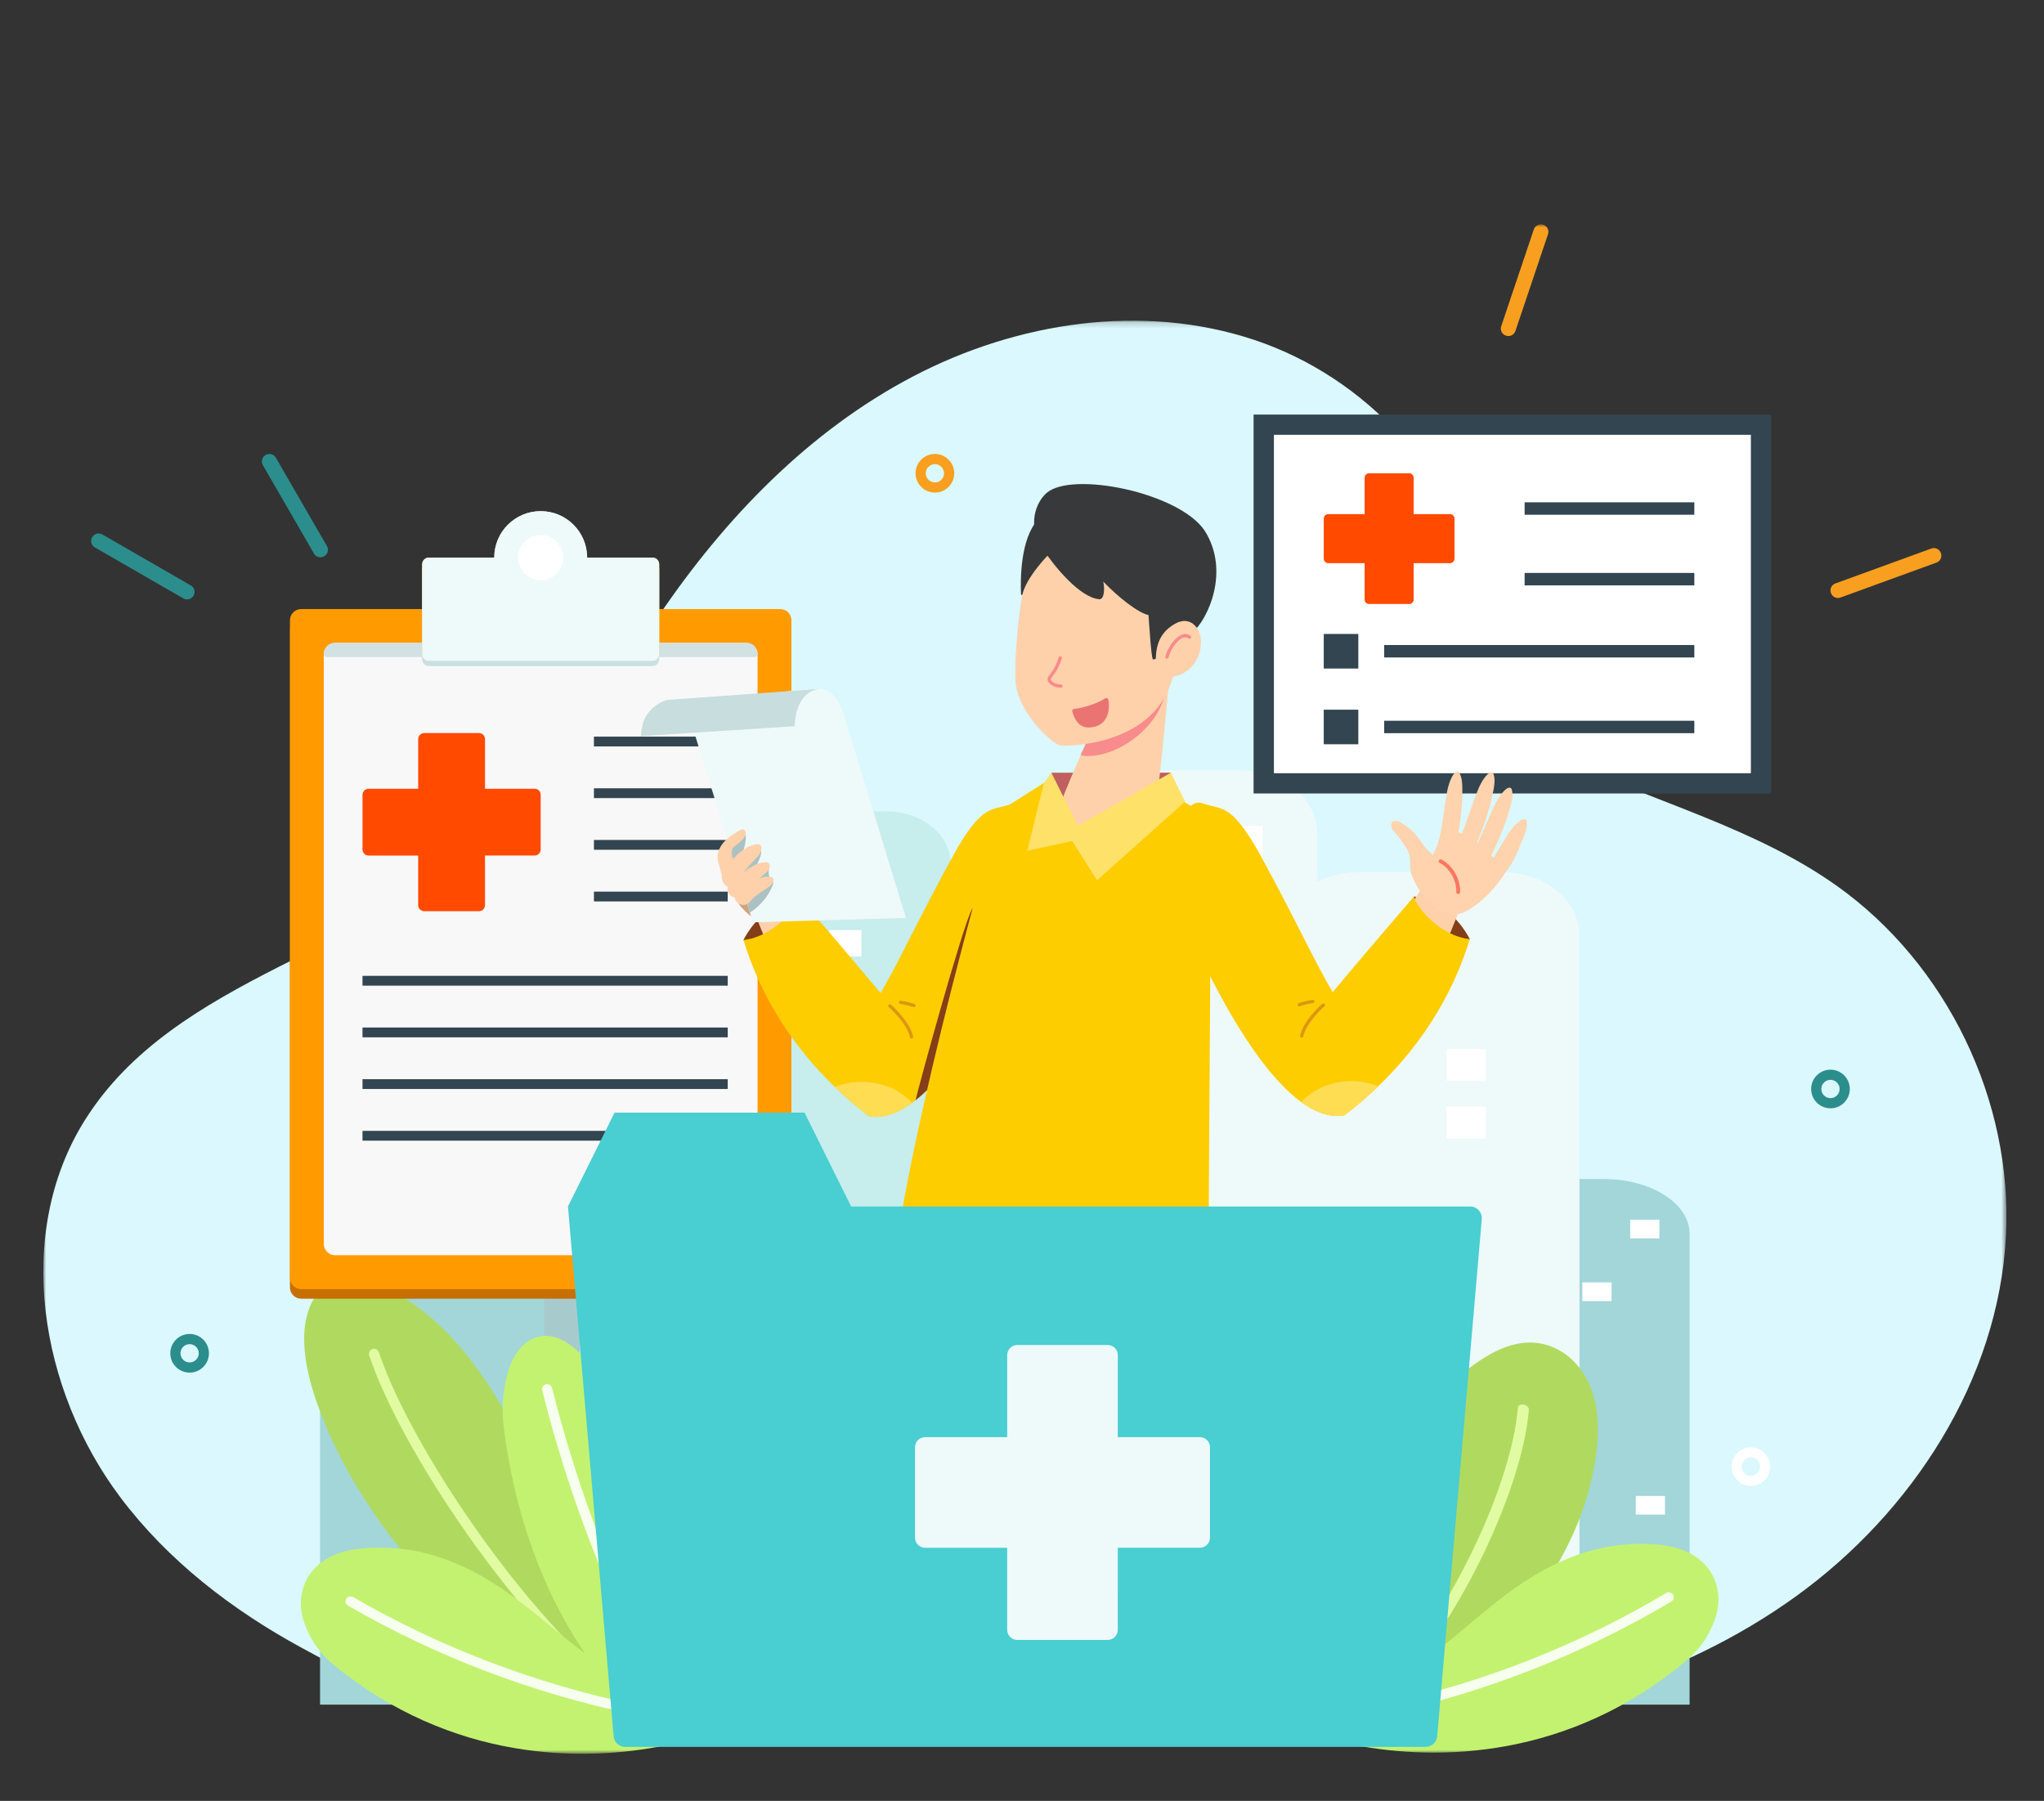 <svg xmlns="http://www.w3.org/2000/svg" xmlns:xlink="http://www.w3.org/1999/xlink" width="345" height="304" viewBox="0 0 345 304">
    <rect x="0" y="0" width="345" height="304" fill="#333333" stroke="none"/>
    <defs>
        <path id="16kcbyfu6a" d="M0 0.185L331.351 0.185 331.351 238.814 0 238.814z"/>
        <path id="7afiw03h1c" d="M0 258.169L331.351 258.169 331.351 0 0 0z"/>
    </defs>
    <g fill="none" fill-rule="evenodd">
        <g>
            <g>
                <g>
                    <g>
                        <g>
                            <g transform="translate(-673 -301) translate(466 231) translate(192 70) translate(14) translate(.422) translate(7.89 37.872)">
                                <g transform="translate(0 16.076)">
                                    <mask id="c5rq7f73cb" fill="#fff">
                                        <use xlink:href="#16kcbyfu6a"/>
                                    </mask>
                                    <path fill="#DAF8FD" d="M13.007 198.81c-13.616-18.103-18.033-44.474-5.996-63.67 15.19-24.224 48.775-28.769 69.86-48.05 11.312-10.346 18.411-24.381 27.006-37.087 11.132-16.459 25.358-31.212 42.937-40.417 17.58-9.204 38.762-12.424 57.582-6.156s34.533 22.84 37.306 42.533c1.043 7.416.543 15.663 5.202 21.516 2.49 3.127 6.131 5.082 9.742 6.781 15.336 7.218 32.22 11.487 46.044 21.306 18.598 13.21 29.76 36.304 28.576 59.13-1.259 24.273-15.814 46.665-35.49 60.854-19.678 14.19-43.966 20.853-68.129 22.745-11.09.868-22.322.782-33.252-1.307-12.528-2.396-24.404-7.367-36.675-10.855-26.245-7.461-55.272-7.639-80.426 3.777-12.898 5.854-21.53.915-33.722-5.724-11.703-6.373-22.5-14.656-30.565-25.376" mask="url(#c5rq7f73cb)"/>
                                </g>
                                <path fill="#A2D6D9" d="M277.87 249.88v-79.478c0-5.107-6.465-9.247-14.442-9.247h-8.948c-7.977 0-14.444 4.14-14.444 9.247v79.478h37.835z"/>
                                <mask id="hoo296yn5d" fill="#fff">
                                    <use xlink:href="#7afiw03h1c"/>
                                </mask>
                                <path fill="#FFF" d="M267.841 171.175L272.772 171.175 272.772 168.018 267.841 168.018zM259.77 181.759L264.7 181.759 264.7 178.602 259.77 178.602zM268.787 217.798L273.717 217.798 273.717 214.642 268.787 214.642z" mask="url(#hoo296yn5d)"/>
                                <path fill="#A7CBCD" d="M107.816 249.88v-79.478c0-5.107-6.467-9.247-14.444-9.247h-8.947c-7.978 0-14.445 4.14-14.445 9.247v79.478h37.836z" mask="url(#hoo296yn5d)"/>
                                <path fill="#FFF" d="M80.628 192.146L85.558 192.146 85.558 188.989 80.628 188.989zM86.433 211.282L91.363 211.282 91.363 208.126 86.433 208.126z" mask="url(#hoo296yn5d)"/>
                                <path fill="#A2D6D9" d="M84.543 249.88v-91.204c0-5.107-6.466-9.248-14.444-9.248h-8.948c-7.977 0-14.443 4.141-14.443 9.248v91.204h37.835z" mask="url(#hoo296yn5d)"/>
                                <path fill="#A2D6D9" d="M68.95 199.121L73.881 199.121 73.881 195.964 68.95 195.964zM60.878 209.704L65.808 209.704 65.808 206.548 60.878 206.548z" mask="url(#hoo296yn5d)"/>
                                <path fill="#EEF9FA" d="M246.298 109.354h-24.445c-2.503 0-4.833.59-6.815 1.598v-8.15c0-5.883-5.813-10.653-12.983-10.653H184.68v145.845c0 6.565 6.486 11.886 14.489 11.886h43.158c9.364 0 16.955-7.431 16.955-16.6V120.007c0-5.883-5.813-10.652-12.984-10.652" mask="url(#hoo296yn5d)"/>
                                <path fill="#FFF" d="M236.862 154.309L243.431 154.309 243.431 148.919 236.862 148.919z" mask="url(#hoo296yn5d)"/>
                                <path fill="#EEF9FA" d="M236.862 186.757L243.431 186.757 243.431 181.368 236.862 181.368z" mask="url(#hoo296yn5d)"/>
                                <path fill="#FFF" d="M223.525 216.22L230.094 216.22 230.094 210.831 223.525 210.831zM199.251 106.931L205.819 106.931 205.819 101.542 199.251 101.542z" mask="url(#hoo296yn5d)"/>
                                <path fill="#EEF9FA" d="M192.681 134.026L199.251 134.026 199.251 128.637 192.681 128.637z" mask="url(#hoo296yn5d)"/>
                                <path fill="#FFF" d="M232.483 124.809L239.051 124.809 239.051 119.419 232.483 119.419zM236.862 144.597L243.431 144.597 243.431 139.207 236.862 139.207z" mask="url(#hoo296yn5d)"/>
                                <path fill="#C7EDED" d="M142.387 99.111h-20.222c-5.931 0-10.74 3.946-10.74 8.813v7.128h-10.112c-5.931 0-10.74 3.945-10.74 8.812v117.204c0 4.867 4.809 8.812 10.74 8.812h51.815V107.924c0-4.867-4.81-8.813-10.74-8.813" mask="url(#hoo296yn5d)"/>
                                <path fill="#FFF" d="M97.234 128.977L102.668 128.977 102.668 124.519 97.234 124.519zM132.662 114.824L138.096 114.824 138.096 110.366 132.662 110.366zM132.662 123.579L138.096 123.579 138.096 119.121 132.662 119.121z" mask="url(#hoo296yn5d)"/>
                                <path fill="#B0DA5F" d="M95.555 250.95c-9.449-2.74-17.378-8.832-24.36-15.494-10.459-9.98-19.426-21.695-24.517-35.161-1.486-3.931-2.645-8.052-2.65-12.292-.004-3.77 1.356-8.115 4.937-9.687 2.98-1.31 6.391-.211 9.183 1.255 11.066 5.806 18.065 16.803 23.422 27.888 5.358 11.085 9.656 22.878 17.401 32.477 2.577 3.193 5.545 6.16 7.29 9.865-1.993 2.059-5.112 2.754-7.935 2.461-2.824-.291-5.436-1.436-7.995-2.565" mask="url(#hoo296yn5d)"/>
                                <path fill="#E1FBA3" d="M97.58 249.531c.269.011.537-.104.713-.333.289-.375.22-.912-.156-1.202-16.816-12.95-36.122-41.601-41.51-57.608-.15-.447-.636-.69-1.085-.538-.448.151-.689.637-.539 1.085 5.465 16.235 25.04 45.29 42.09 58.42.146.112.317.17.488.176" mask="url(#hoo296yn5d)"/>
                                <path fill="#C3F271" d="M105.073 256.741c2.657-.545.78-7.837-2.154-8.94-8.821-3.316-15.14-9.697-22.221-15.113-7.081-5.415-15.563-10.044-26.426-9.231-2.74.205-5.936.94-8.229 3.176-2.757 2.687-2.977 6.34-2.144 8.983.938 2.973 2.667 5.54 5.001 7.459 20.142 16.56 42.356 16.5 56.173 13.666" mask="url(#hoo296yn5d)"/>
                                <path fill="#F7FFEE" d="M99.654 251.527c.43.043.835-.233.928-.653.102-.45-.192-.894-.655-.99-16.93-3.558-32.955-9.666-47.63-18.154-.408-.237-.934-.106-1.175.29-.243.395-.11.906.296 1.14 14.835 8.582 31.033 14.756 48.145 18.351.031.007.062.012.091.016" mask="url(#hoo296yn5d)"/>
                                <path fill="#C3F271" d="M104.635 255.856c1.895 1.537 6.534-1.126 5.331-4.199-3.618-9.242-6.1-23.722-7.568-33.365-1.47-9.643-4.2-19.691-11.208-27.116-1.768-1.873-4.089-3.656-6.644-3.554-3.071.12-5.11 2.906-5.982 5.662-.983 3.101-1.272 6.46-.856 9.748 3.577 28.361 17.074 44.837 26.927 52.824" mask="url(#hoo296yn5d)"/>
                                <path fill="#F7FFEE" d="M104.553 247.868c.139 0 .28-.033.411-.105.417-.226.57-.746.344-1.161-8.42-15.49-14.959-32.37-19.436-50.169-.116-.459-.59-.736-1.04-.622-.459.116-.737.581-.622 1.04 4.512 17.94 11.104 34.953 19.593 50.569.155.285.446.446.75.448" mask="url(#hoo296yn5d)"/>
                                <path fill="#B0DA5F" d="M225.372 253.295c9.108-2.916 15.674-8.559 21.086-14.62 8.106-9.082 14.158-19.533 15.656-31.21.438-3.408.477-6.956-.723-10.53-1.067-3.179-3.727-6.755-7.921-7.852-3.492-.911-6.748.232-9.254 1.645-9.928 5.604-14.125 15.322-16.579 25.01-2.454 9.687-3.599 19.903-8.974 28.49-1.787 2.857-4.05 5.548-4.823 8.783 2.672 1.608 6.134 1.994 9.006 1.567 2.87-.426 5.28-1.558 7.636-2.674" mask="url(#hoo296yn5d)"/>
                                <path fill="#E1FBA3" d="M222.848 252.228c-.278.026-.591-.054-.84-.235-.409-.298-.49-.755-.179-1.023 13.914-11.994 25.97-37.381 27.055-51.218.03-.388.47-.624.984-.524.512.099.901.493.871.88-1.1 14.035-13.322 39.78-27.43 51.94-.121.104-.284.163-.46.18" mask="url(#hoo296yn5d)"/>
                                <path fill="#C3F271" d="M221.436 256.714c-2.664-.513-.878-7.826 2.042-8.966 8.78-3.428 15.018-9.885 22.031-15.389 7.012-5.503 15.436-10.237 26.31-9.56 2.741.17 5.946.867 8.266 3.073 2.79 2.652 3.057 6.302 2.256 8.956-.9 2.986-2.597 5.573-4.907 7.521-19.934 16.81-42.147 17.026-55.998 14.365" mask="url(#hoo296yn5d)"/>
                                <path fill="#F7FFEE" d="M226.788 251.431c-.429.05-.837-.221-.935-.64-.107-.45.18-.896.642-.998 16.884-3.769 32.833-10.076 47.401-18.746.405-.241.932-.117 1.178.275.248.392.122.906-.282 1.145-14.726 8.765-30.847 15.14-47.912 18.949-.032.006-.062.012-.092.015" mask="url(#hoo296yn5d)"/>
                                <path fill="#324550" d="M204.276 96.066L291.644 96.066 291.644 32.109 204.276 32.109z" mask="url(#hoo296yn5d)"/>
                                <path fill="#FFF" d="M207.708 92.651L288.213 92.651 288.213 35.524 207.708 35.524z" mask="url(#hoo296yn5d)"/>
                                <path fill="#FF4A00" d="M237.433 48.914h-6.14v-6.14c0-.418-.339-.757-.757-.757l-6.763.001c-.417 0-.757.34-.757.757v6.14h-6.14c-.418.001-.757.34-.757.757v6.764c0 .418.339.756.757.756h6.14v6.139c0 .418.339.756.756.756h6.763c.418 0 .757-.339.757-.757v-6.14h6.14c.417 0 .757-.339.757-.757V49.67c0-.417-.339-.756-.756-.756" mask="url(#hoo296yn5d)"/>
                                <path fill="#324550" d="M250.023 49.018L278.669 49.018 278.669 46.92 250.023 46.92zM250.023 60.941L278.669 60.941 278.669 58.842 250.023 58.842zM226.318 73.111L278.669 73.111 278.669 71.012 226.318 71.012zM226.318 85.892L278.669 85.892 278.669 83.794 226.318 83.794zM216.119 74.979L221.955 74.979 221.955 69.143 216.119 69.143zM216.119 87.761L221.955 87.761 221.955 81.925 216.119 81.925z" mask="url(#hoo296yn5d)"/>
                                <path fill="#CAE0E0" d="M91.787 56.25c0 4.328-3.51 7.837-7.839 7.837-4.328 0-7.838-3.51-7.838-7.838s3.51-7.838 7.838-7.838c4.33 0 7.839 3.51 7.839 7.838" mask="url(#hoo296yn5d)"/>
                                <path fill="#C76F00" d="M124.366 181.354H43.532c-1.053 0-1.905-.854-1.905-1.906V68.459c0-1.052.852-1.905 1.905-1.905h80.834c1.052 0 1.905.853 1.905 1.905v110.989c0 1.052-.853 1.906-1.905 1.906" mask="url(#hoo296yn5d)"/>
                                <path fill="#FF9B00" d="M124.366 179.733H43.532c-1.053 0-1.905-.853-1.905-1.906V66.84c0-1.053.852-1.905 1.905-1.905h80.834c1.052 0 1.905.852 1.905 1.905v110.988c0 1.053-.853 1.906-1.905 1.906" mask="url(#hoo296yn5d)"/>
                                <path fill="#F8F8F8" d="M118.65 174.017H49.247c-1.051 0-1.906-.852-1.906-1.905V72.554c0-1.052.855-1.906 1.906-1.906h69.403c1.052 0 1.906.854 1.906 1.906v99.558c0 1.053-.854 1.905-1.906 1.905" mask="url(#hoo296yn5d)"/>
                                <path fill="#D2E1E2" d="M120.073 73.045H47.824c-.266 0-.482-.216-.482-.483v-.008c0-1.052.853-1.905 1.905-1.905h69.403c1.052 0 1.906.853 1.906 1.905v.008c0 .267-.216.483-.483.483" mask="url(#hoo296yn5d)"/>
                                <path fill="#FFCF00" d="M102.822 73.677H65.076c-.624 0-1.13-.506-1.13-1.13V57.379c0-.624.506-1.13 1.13-1.13h37.746c.624 0 1.128.506 1.128 1.13v15.168c0 .624-.504 1.13-1.128 1.13" mask="url(#hoo296yn5d)"/>
                                <path fill="#CAE0E0" d="M102.822 74.557H65.076c-.624 0-1.13-.505-1.13-1.13V58.26c0-.624.506-1.13 1.13-1.13h37.746c.624 0 1.128.506 1.128 1.13v15.168c0 .624-.504 1.13-1.128 1.13" mask="url(#hoo296yn5d)"/>
                                <path fill="#EEF9FA" d="M102.822 73.677H65.076c-.624 0-1.13-.506-1.13-1.13V57.379c0-.624.506-1.13 1.13-1.13h37.746c.624 0 1.128.506 1.128 1.13v15.168c0 .624-.504 1.13-1.128 1.13" mask="url(#hoo296yn5d)"/>
                                <path fill="#EEF9FA" d="M91.787 56.25c0 4.328-3.51 7.837-7.839 7.837-4.328 0-7.838-3.51-7.838-7.838s3.51-7.838 7.838-7.838c4.33 0 7.839 3.51 7.839 7.838" mask="url(#hoo296yn5d)"/>
                                <path fill="#FFF" d="M87.76 56.25c0 2.104-1.706 3.81-3.811 3.81s-3.811-1.706-3.811-3.81c0-2.106 1.706-3.812 3.81-3.812 2.106 0 3.811 1.706 3.811 3.811" mask="url(#hoo296yn5d)"/>
                                <path fill="#FF4A00" d="M82.919 95.267H74.55l.001-8.367c0-.57-.462-1.03-1.03-1.03h-9.217c-.57.002-1.03.463-1.03 1.033l-.002 8.366h-8.367c-.569 0-1.03.463-1.03 1.032v9.215c0 .57.46 1.031 1.03 1.031h8.367v8.367c0 .569.461 1.03 1.03 1.03l9.217-.001c.57 0 1.031-.461 1.031-1.031v-8.367l8.367-.001c.57 0 1.031-.461 1.031-1.031v-9.216c0-.57-.461-1.03-1.03-1.03" mask="url(#hoo296yn5d)"/>
                                <path fill="#324550" d="M92.936 88.126L115.519 88.126 115.519 86.472 92.936 86.472zM92.936 96.849L115.519 96.849 115.519 95.194 92.936 95.194zM92.936 105.571L115.519 105.571 115.519 103.916 92.936 103.916zM92.936 114.293L115.519 114.293 115.519 112.639 92.936 112.639zM53.874 128.508L115.519 128.508 115.519 126.854 53.874 126.854zM53.874 137.23L115.519 137.23 115.519 135.576 53.874 135.576zM53.874 145.952L115.519 145.952 115.519 144.298 53.874 144.298zM53.874 154.675L115.519 154.675 115.519 153.02 53.874 153.02z" mask="url(#hoo296yn5d)"/>
                                <path fill="#843E18" d="M127.604 113.625s-1.484-.065-4.634 1.826c-3.151 1.892-4.792 5.349-4.792 5.349s3.46 5.492 8.428 2.234c5.324-3.492.998-9.409.998-9.409" mask="url(#hoo296yn5d)"/>
                                <path fill="#FED1AB" d="M130.095 117.779L126.354 112.377 120.226 116.67 122.718 122.859z" mask="url(#hoo296yn5d)"/>
                                <path fill="#FECD00" d="M153.488 106.695c-5.651 10.284-9.301 18.291-12.18 23.044-5.51-6.588-12.913-15.222-13.704-16.113-.544 2.1-4.703 6.703-9.426 7.174 4.436 14.626 14.096 24.433 21.21 29.767 8.554 1.4 18.265-13.712 25.547-29.601 4.261-9.298 3.16-24.794-1.74-23.067-3.174 1.119-4.773-.181-9.707 8.796" mask="url(#hoo296yn5d)"/>
                                <path fill="#FEDD53" d="M145.698 147.415c.288.24.615.548.922.891-2.447 1.78-4.883 2.645-7.232 2.26-1.8-1.349-3.764-2.988-5.765-4.917 3.942-1.612 8.792-.984 12.075 1.766" mask="url(#hoo296yn5d)"/>
                                <path fill="#DC9711" d="M146.543 137.44c-.129 0-.244-.09-.27-.22-.49-2.392-3.543-5.068-3.575-5.095-.114-.1-.127-.274-.027-.39.1-.115.275-.127.39-.026.132.114 3.226 2.827 3.753 5.4.03.15-.066.296-.216.327-.018.003-.037.005-.055.005M146.958 132.142c-.029 0-.058-.004-.088-.014-.725-.243-1.476-.42-2.23-.53-.152-.021-.256-.161-.235-.312.022-.15.152-.259.313-.235.788.114 1.571.3 2.329.553.144.05.221.205.173.35-.039.115-.146.188-.262.188" mask="url(#hoo296yn5d)"/>
                                <path fill="#843E18" d="M164.736 121.395c-.329-1.436-7.503-6.688-7.976-5.83-1.653 2.998-9.172 30.531-9.536 32.282 6.193-4.872 12.428-15.436 17.512-26.452" mask="url(#hoo296yn5d)"/>
                                <path fill="#C05F5F" d="M170.15 92.569L190.327 92.56 187.131 98.733 170.989 99.018z" mask="url(#hoo296yn5d)"/>
                                <path fill="#FECD00" d="M161.433 99.017l8.096-5.141s2.18 5.128 5.203 8.934c4.546-1.938 13.079-7.122 14.864-6.975 3.116 1.604 7.538 4.48 7.538 4.48l-.52 80.21H142.88c2.94-28.237 18.553-81.508 18.553-81.508" mask="url(#hoo296yn5d)"/>
                                <path fill="#FED1AB" d="M190.102 76.062s-1.703 18.842-2.173 20.626c-1.191 4.52-4.966 7.808-12.812 7.098-4.85-.44-4.136-4.72-2.236-8.977.503-1.4 5.864-13.512 5.864-13.512l11.357-5.235z" mask="url(#hoo296yn5d)"/>
                                <path fill="#F88B8B" d="M177.22 84.87l12.08-5.441c-1.531 6.272-9.124 11.11-14.216 10.2 0 0 1.986-4.46 2.137-4.76" mask="url(#hoo296yn5d)"/>
                                <path fill="#FED1AB" d="M166.537 55.726c-1.107 4.807-2.602 13.393-2.47 20.97.096 5.523 6.347 11.18 7.688 11.279 1.875.14 15.184-.224 18.572-10.578 4.789-14.636 11.29-28.457-5.23-31.494-14.175-2.606-16.59 1.266-18.56 9.823" mask="url(#hoo296yn5d)"/>
                                <path fill="#38393A" d="M186.543 65.954c-1.724-.356-5.116-3.01-7.65-5.665.27 1.045.237 3.079-.682 2.991-3.286-.313-7.51-5.467-9.577-8.574-2.604-3.913-1.126-7.772.708-9.368 4.278-3.725 22.284-.088 26.643 6.32 4.42 6.874.534 15.106-2.063 17.26-.553.808-5.597 4.682-6.644 4.511-.293-.304-.735-7.475-.735-7.475" mask="url(#hoo296yn5d)"/>
                                <path fill="#FED1AB" d="M187.767 73.233c-.1 2.518-.198 3.278 2.33 3.172 2.529-.105 5.155-2.136 5.299-5.726.1-2.517-1.81-4.72-4.361-3.267-2.404 1.368-3.166 3.304-3.268 5.821" mask="url(#hoo296yn5d)"/>
                                <path fill="#F88B8B" d="M189.643 73.312c-.024 0-.05-.003-.074-.01-.147-.04-.233-.193-.193-.34.29-1.04.839-2.016 1.59-2.824.41-.44.786-.715 1.182-.863.55-.204 1.137-.125 1.498.202.112.103.121.278.019.39-.104.113-.277.121-.392.02-.204-.187-.577-.224-.932-.093-.312.116-.62.345-.97.721-.692.743-1.198 1.64-1.461 2.594-.035.123-.145.203-.267.203" mask="url(#hoo296yn5d)"/>
                                <path fill="#38393A" d="M174.526 45.6s-3.659.943-6.673 4.273c-2.94 3.249-2.943 10.03-2.83 12.571.006.144.21.16.241.018.531-2.408 3.618-6.584 8.379-10.297 2.605-2.031.883-6.565.883-6.565" mask="url(#hoo296yn5d)"/>
                                <path fill="#F88B8B" d="M171.746 78.222h-.006c-.044-.001-1.112-.029-1.773-.594-.444-.38-.594-.858-.382-1.218.025-.044.084-.122.17-.232.35-.454 1.171-1.515 1.623-3.067.043-.146.193-.232.342-.188.147.042.23.196.188.343-.48 1.652-1.346 2.772-1.716 3.249-.065.083-.11.14-.13.174-.075.126.08.362.263.519.51.435 1.418.46 1.427.46.153.004.273.131.27.283-.004.15-.126.27-.276.27" mask="url(#hoo296yn5d)"/>
                                <path fill="#FEE169" d="M173.657 104.084L177.862 110.712 192.712 97.439 190.327 92.56 174.613 101.544 170.15 92.569 168.876 94.333 166.086 105.736z" mask="url(#hoo296yn5d)"/>
                                <path fill="#FEDD53" d="M145.698 147.415c.288.24.615.548.922.891-2.447 1.78-4.883 2.645-7.232 2.26-1.8-1.349-3.764-2.988-5.765-4.917 3.942-1.612 8.792-.984 12.075 1.766" mask="url(#hoo296yn5d)"/>
                                <path fill="#843E18" d="M231.338 113.48s1.484-.064 4.633 1.826c3.152 1.892 4.792 5.35 4.792 5.35s-3.46 5.491-8.427 2.233c-5.324-3.491-.998-9.409-.998-9.409" mask="url(#hoo296yn5d)"/>
                                <path fill="#FED1AB" d="M228.847 117.634L232.588 112.233 238.716 116.525 236.224 122.714z" mask="url(#hoo296yn5d)"/>
                                <path fill="#FECD00" d="M205.454 106.55c5.651 10.284 9.3 18.291 12.18 23.045 5.51-6.588 12.913-15.223 13.704-16.115.544 2.102 4.703 6.704 9.426 7.175-4.436 14.626-14.097 24.433-21.21 29.768-8.555 1.398-18.265-13.712-25.548-29.602-4.26-9.297-3.16-24.794 1.741-23.067 3.173 1.119 4.773-.182 9.707 8.796" mask="url(#hoo296yn5d)"/>
                                <path fill="#FEDD53" d="M213.243 147.27c-.287.241-.615.548-.922.892 2.448 1.779 4.884 2.645 7.233 2.26 1.8-1.35 3.763-2.99 5.764-4.918-3.941-1.611-8.791-.984-12.075 1.767" mask="url(#hoo296yn5d)"/>
                                <path fill="#DC9711" d="M212.399 137.296c-.018 0-.037-.001-.055-.005-.15-.03-.247-.177-.216-.326.526-2.574 3.62-5.287 3.753-5.4.113-.101.289-.09.39.026.099.115.086.29-.028.39-.032.026-3.085 2.705-3.574 5.095-.027.13-.142.22-.27.22M211.984 131.997c-.116 0-.224-.073-.262-.188-.048-.145.029-.301.173-.35.754-.252 1.537-.439 2.328-.553.158-.026.29.084.314.235.021.15-.083.29-.235.312-.758.11-1.509.288-2.23.53-.03.01-.06.014-.088.014" mask="url(#hoo296yn5d)"/>
                                <path fill="#D3A27E" d="M117.422 114.733c.268.452.651.83 1.03 1.198.46.447.934.9 1.517 1.165.583.266 1.306.315 1.841-.037.27-.176.473-.44.634-.719.344-.608.503-1.321.446-2.017-.027-.352-.109-.698-.19-1.042-.212-.796-.266-1.642-.52-2.414-.272-.83-.738-1.58-1.232-2.294-.836-1.207-1.814-2.382-3.135-3.022-.377-.183-.825-.318-1.209-.15-.502.22-.67.842-.725 1.387-.118 1.163.043 2.249.306 3.375.274 1.176.457 2.356.81 3.517.098.321.204.644.363.941.02.038.042.075.064.112" mask="url(#hoo296yn5d)"/>
                                <path fill="#EEF9FA" d="M108.7 81.99l-.927-1.39s20.848-2.174 23.212-2.174c3.188 0 4.29 4.863 4.29 4.863l10.326 33.792-25.837.73-11.065-35.82z" mask="url(#hoo296yn5d)"/>
                                <path fill="#C8DDDD" d="M105.37 80.27s-4.468.975-4.468 6.119l25.92-1.682s-.085-5.735 4.163-6.28L105.37 80.27z" mask="url(#hoo296yn5d)"/>
                                <path fill="#ACC1C1" d="M123.09 111.63c.084-.2.16-.427.077-.627-.062-.15-.202-.25-.314-.366-.495-.515-.45-1.327-.373-2.037-.32.287-.665.549-1.029.782-.256.163-.579.316-.85.18-.28-.142-.346-.514-.309-.826.068-.578.362-1.1.592-1.637.227-.536.393-1.147.194-1.695-.955.343-1.501 1.473-2.49 1.694-.14.031-.296.04-.411-.044-.153-.109-.171-.327-.162-.515.032-.664 1.2-3.833.08-3.8-.578.018-1.32.83-1.751 1.176-.238.189-.467.388-.689.595l3.6 11.66c.052-.032.104-.061.155-.094 1.626-1.077 2.925-2.645 3.68-4.445" mask="url(#hoo296yn5d)"/>
                                <path fill="#FED1AB" d="M116.251 107.285c1.098-1.146 2.335-2.29 3.888-2.62.304-.065.659-.083.885.13.152.144.21.365.206.574-.009.562-.387 1.044-.763 1.463-.881.981-1.857 1.89-2.572 2.999-.365.565-.662 1.183-1.124 1.671-.881.933-2.307.118-2.278-1.556.02-1.166 1.008-1.876 1.758-2.66" mask="url(#hoo296yn5d)"/>
                                <path fill="#FED1AB" d="M117.942 109.582c1.112-.898 2.348-1.778 3.773-1.895.28-.022.599.003.776.22.119.145.145.35.118.536-.072.501-.465.888-.85 1.219-.9.775-1.876 1.475-2.642 2.383-.39.463-.727.98-1.195 1.363-.895.733-2.653-.021-2.435-1.513.152-1.039 1.694-1.7 2.455-2.313" mask="url(#hoo296yn5d)"/>
                                <path fill="#FED1AB" d="M118.884 111.493c1.09-.714 2.29-1.4 3.596-1.38.255.004.543.055.687.267.096.142.101.329.06.495-.108.448-.5.763-.877 1.028-.886.622-1.836 1.168-2.61 1.922-.396.385-.394.548-.854.853-.877.583-2.437-.139-2.109-1.468.228-.928 1.362-1.228 2.107-1.717M114.088 108.238c-.125-.416-.25-.837-.276-1.27-.065-1.036.443-2.042 1.152-2.801.71-.758 1.607-1.309 2.494-1.849.198-.122.422-.248.65-.203.238.045.409.275.444.514.034.239-.045.48-.158.694-.328.608-.925 1.016-1.456 1.457-.533.442-.7.556-.756 1.245-.055.684.56 2.01.535 2.694-.019.545-1.044 1.155-1.656 1.223-.745.081-.81-1.156-.973-1.704" mask="url(#hoo296yn5d)"/>
                                <path fill="#FFD3AD" d="M235.968 102.153c4.009-.555 10.046 5.158 10.62 7.56-1.578 2.384-3.406 4.321-5.545 5.702-2.108 1.445-3.821 1.411-5.611.292-1.205-.754-2.953-2.89-2.243-5.398.509-1.8.632-2.16 1.355-3.872.86-1.81.88-1.78 1.424-4.284" mask="url(#hoo296yn5d)"/>
                                <path fill="#FFD3AD" d="M230.698 108.478c-.015-.633.07-1.276-.069-1.891-.106-.472-.337-.901-.582-1.312-.551-.923-1.187-1.791-1.895-2.588-.422-.474-.896-1.176-.526-1.696.35-.493 1.09-.277 1.598.03 1.165.706 2.196 1.653 3.017 2.77.423.575.793 1.196 1.273 1.719.807.88 1.9 1.452 2.61 2.42.97 1.322 1.014 3.31.103 4.678-.347.521-.284 3.44-.795 3.098-2.617-1.748-4.692-5.393-4.734-7.228" mask="url(#hoo296yn5d)"/>
                                <path fill="#FFD3AD" d="M236.782 96.646c.217-1.329.497-2.691 1.23-3.799.196-.295.553-.597.845-.409.1.065.165.176.22.286.39.792.431 1.717.433 2.61.005 3.352-.434 6.696-1.181 9.957-.145.63-.305 1.268-.617 1.83-.31.56-.796 1.044-1.397 1.201-.905.238-1.81-.317-1.519-1.29.343-1.146.678-2.27.913-3.448.457-2.295.697-4.629 1.073-6.938" mask="url(#hoo296yn5d)"/>
                                <path fill="#FFD3AD" d="M241.818 96.296c.47-1.255 1.008-2.53 1.942-3.456.249-.248.655-.466.905-.221.087.085.13.208.16.327.23.859.09 1.774-.082 2.647-.646 3.284-1.723 6.465-3.087 9.497-.264.587-.544 1.177-.958 1.66-.414.482-.983.852-1.6.878-.934.04-1.713-.698-1.239-1.588.558-1.048 1.105-2.078 1.563-3.18.893-2.149 1.58-4.384 2.396-6.564" mask="url(#hoo296yn5d)"/>
                                <path fill="#FFD3AD" d="M244.666 98.67c.555-1.216 1.18-2.446 2.176-3.299.266-.228.687-.416.919-.15.08.09.113.216.137.337.168.874-.034 1.776-.266 2.634-.872 3.225-2.168 6.316-3.738 9.236-.305.565-.625 1.132-1.07 1.582-.448.45-1.04.775-1.66.754-.932-.033-1.659-.827-1.124-1.68.63-1.002 1.246-1.987 1.78-3.052 1.04-2.075 1.879-4.25 2.846-6.363M246.801 103.588c.704-1.128 1.478-2.261 2.571-2.97.292-.19.733-.316.93-.021.068.101.086.23.093.354.058.89-.256 1.755-.594 2.573-1.268 3.077-1.29 3.512-3.214 6.188-.372.519-2.827 2.917-3.326 3.301-.498.384-.71 1.196-1.32 1.09-.921-.162-1.542-1.05-.905-1.82.75-.908 1.485-1.798 2.146-2.78 1.292-1.914 2.396-3.955 3.619-5.915" mask="url(#hoo296yn5d)"/>
                                <path fill="#FD7660" d="M238.816 113.04h-.006c-.177-.003-.32-.15-.316-.329.036-2.023-1.09-4.003-2.803-4.925-.158-.085-.217-.28-.132-.437.085-.158.281-.214.437-.131 1.92 1.034 3.184 3.246 3.143 5.505-.003.176-.148.317-.323.317" mask="url(#hoo296yn5d)"/>
                                <path fill="#EA7471" d="M177.352 84.831c-2.583.592-3.307-1.398-3.677-2.577-.07-.221.082-.448.312-.464 1.424-.1 4.198-1.019 5.223-1.77.213-.157.513-.025.56.234.248 1.335.12 3.995-2.418 4.577" mask="url(#hoo296yn5d)"/>
                                <path fill="#49CED1" d="M136.35 165.788l-7.862-15.838H96.412l-7.861 15.838 7.707 89.418c.087 1.017.938 1.797 1.958 1.797H233.31c1.021 0 1.872-.78 1.96-1.797l7.522-87.284c.098-1.148-.806-2.134-1.958-2.134H136.35z" mask="url(#hoo296yn5d)"/>
                                <path fill="#EEF9FA" d="M195.21 204.723l-13.853.002V190.87c0-.941-.762-1.705-1.705-1.705l-15.258.001c-.942.001-1.707.765-1.707 1.708v13.852l-13.853.001c-.943 0-1.707.764-1.707 1.707v15.258c0 .942.764 1.706 1.706 1.706l13.853-.002v13.853c0 .941.764 1.705 1.706 1.705l15.257-.001c.944 0 1.707-.765 1.707-1.707l.001-13.853h13.852c.943-.001 1.707-.765 1.707-1.708v-15.258c0-.94-.763-1.705-1.706-1.705" mask="url(#hoo296yn5d)"/>
                                <path fill="#2C8D8D" d="M301.648 144.407c-.852 0-1.546.693-1.546 1.545s.694 1.545 1.546 1.545c.851 0 1.544-.693 1.544-1.545s-.693-1.545-1.544-1.545m0 4.807c-1.8 0-3.262-1.463-3.262-3.262 0-1.798 1.462-3.262 3.262-3.262 1.798 0 3.261 1.464 3.261 3.262 0 1.8-1.463 3.262-3.261 3.262" mask="url(#hoo296yn5d)"/>
                                <path fill="#FFF" d="M288.213 208.16c-.852 0-1.545.692-1.545 1.544 0 .852.693 1.545 1.545 1.545s1.544-.693 1.544-1.545-.692-1.544-1.544-1.544m0 4.806c-1.8 0-3.262-1.463-3.262-3.262s1.463-3.261 3.262-3.261c1.798 0 3.261 1.462 3.261 3.261 0 1.8-1.463 3.262-3.261 3.262" mask="url(#hoo296yn5d)"/>
                                <path fill="#F89F20" d="M150.486 40.473c-.852 0-1.545.693-1.545 1.544 0 .853.693 1.546 1.545 1.546s1.544-.693 1.544-1.546c0-.851-.692-1.544-1.544-1.544m0 4.807c-1.8 0-3.262-1.463-3.262-3.263 0-1.797 1.463-3.261 3.262-3.261s3.261 1.464 3.261 3.261c0 1.8-1.462 3.263-3.26 3.263" mask="url(#hoo296yn5d)"/>
                                <path fill="#2C8D8D" d="M24.693 189.023c-.851 0-1.545.694-1.545 1.545 0 .852.694 1.546 1.545 1.546.852 0 1.545-.694 1.545-1.546 0-.851-.693-1.545-1.545-1.545m0 4.808c-1.799 0-3.262-1.464-3.262-3.263 0-1.798 1.463-3.262 3.262-3.262s3.262 1.464 3.262 3.262c0 1.799-1.463 3.263-3.262 3.263M39.242 39.38l8.632 14.933c.343.597.139 1.36-.459 1.705l-.027.016c-.597.344-1.36.14-1.704-.457l-8.63-14.933c-.345-.597-.14-1.36.456-1.704l.028-.017c.597-.345 1.36-.14 1.704.457" mask="url(#hoo296yn5d)"/>
                                <path fill="#F89F20" d="M253.973 1.656l-5.504 16.35c-.221.652-.93 1.003-1.583.783l-.03-.01c-.653-.221-1.004-.928-.783-1.58l5.504-16.35c.22-.652.929-1.003 1.582-.784l.03.01c.654.221 1.005.929.784 1.581M319.544 57.093l-16.21 5.903c-.649.235-1.365-.099-1.6-.746l-.011-.03c-.235-.648.098-1.364.745-1.6l16.21-5.902c.648-.236 1.364.1 1.6.747l.01.03c.237.648-.097 1.363-.744 1.598" mask="url(#hoo296yn5d)"/>
                                <path fill="#2C8D8D" d="M9.96 52.344l14.944 8.613c.597.345.801 1.109.456 1.705l-.015.028c-.344.597-1.108.802-1.703.456L8.697 54.533c-.597-.344-.8-1.107-.457-1.704l.017-.028c.344-.597 1.107-.801 1.704-.457" mask="url(#hoo296yn5d)"/>
                            </g>
                        </g>
                    </g>
                </g>
            </g>
        </g>
    </g>
</svg>
